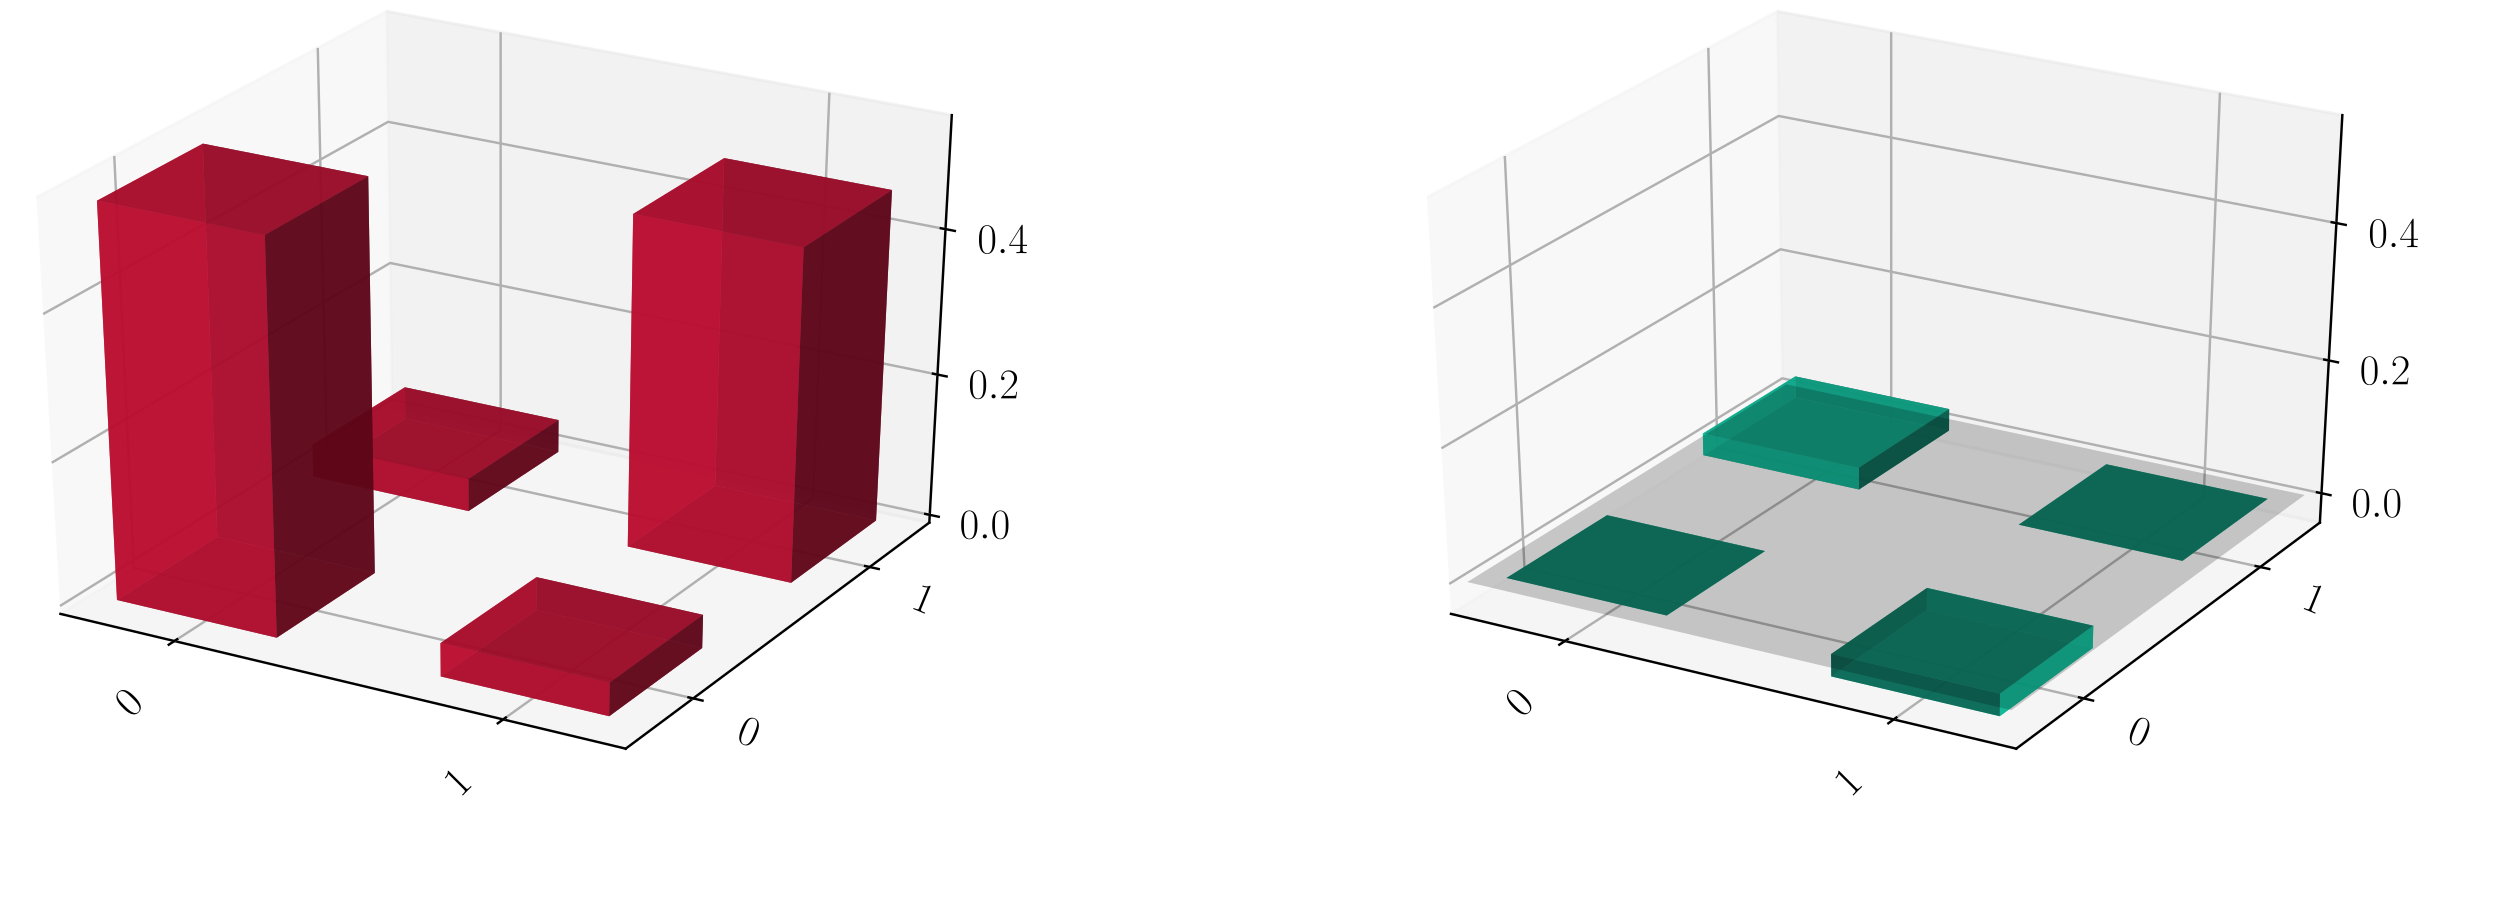 <?xml version="1.0" encoding="utf-8" standalone="no"?>
<!DOCTYPE svg PUBLIC "-//W3C//DTD SVG 1.1//EN"
  "http://www.w3.org/Graphics/SVG/1.1/DTD/svg11.dtd">
<!-- Created with matplotlib (https://matplotlib.org/) -->
<svg height="302.4pt" version="1.1" viewBox="0 0 820.8 302.4" width="820.8pt" xmlns="http://www.w3.org/2000/svg" xmlns:xlink="http://www.w3.org/1999/xlink">
 <defs>
  <style type="text/css">
*{stroke-linecap:butt;stroke-linejoin:round;}
  </style>
 </defs>
 <g id="figure_1">
  <g id="patch_1">
   <path d="M 0 302.4 
L 820.8 302.4 
L 820.8 0 
L 0 0 
z
" style="fill:#ffffff;"/>
  </g>
  <g id="patch_2">
   <path d="M -30.6 262.8 
L 349.855 262.8 
L 349.855 -14.4 
L -30.6 -14.4 
z
" style="fill:#ffffff;"/>
  </g>
  <g id="pane3d_1">
   <g id="patch_3">
    <path d="M 19.835 201.549 
L 128.723 133.585 
L 126.91 3.719 
L 11.951 64.782 
" style="fill:#f2f2f2;opacity:0.5;stroke:#f2f2f2;stroke-linejoin:miter;"/>
   </g>
  </g>
  <g id="pane3d_2">
   <g id="patch_4">
    <path d="M 128.723 133.585 
L 305.112 171.581 
L 312.492 37.799 
L 126.91 3.719 
" style="fill:#e6e6e6;opacity:0.5;stroke:#e6e6e6;stroke-linejoin:miter;"/>
   </g>
  </g>
  <g id="pane3d_3">
   <g id="patch_5">
    <path d="M 19.835 201.549 
L 205.42 245.801 
L 305.112 171.581 
L 128.723 133.585 
" style="fill:#ececec;opacity:0.5;stroke:#ececec;stroke-linejoin:miter;"/>
   </g>
  </g>
  <g id="axis3d_1">
   <g id="line2d_1">
    <path d="M 19.835 201.549 
L 205.42 245.801 
" style="fill:none;stroke:#000000;stroke-linecap:square;stroke-width:0.8;"/>
   </g>
   <g id="Line3DCollection_1">
    <path d="M 57.255 210.471 
L 164.384 141.267 
L 164.365 10.597 
" style="fill:none;stroke:#b0b0b0;stroke-width:0.8;"/>
    <path d="M 165.194 236.209 
L 266.98 163.367 
L 272.304 30.419 
" style="fill:none;stroke:#b0b0b0;stroke-width:0.8;"/>
   </g>
   <g id="xtick_1">
    <g id="line2d_2">
     <path d="M 58.178 209.875 
L 55.405 211.667 
" style="fill:none;stroke:#000000;stroke-linecap:square;stroke-width:0.8;"/>
    </g>
    <g id="text_1">
     <!-- 0 -->
     <defs>
      <path d="M 42 31.844 
C 42 37.969 41.906 48.422 37.703 56.453 
C 34 63.484 28.094 66 22.906 66 
C 18.094 66 12 63.781 8.203 56.562 
C 4.203 49.016 3.797 39.672 3.797 31.844 
C 3.797 26.109 3.906 17.375 7 9.734 
C 11.297 -0.609 19 -2 22.906 -2 
C 27.5 -2 34.5 -0.109 38.594 9.438 
C 41.594 16.375 42 24.5 42 31.844 
z
M 22.906 -0.406 
C 16.5 -0.406 12.703 5.125 11.297 12.75 
C 10.203 18.688 10.203 27.328 10.203 32.953 
C 10.203 40.688 10.203 47.109 11.5 53.234 
C 13.406 61.781 19 64.391 22.906 64.391 
C 27 64.391 32.297 61.672 34.203 53.438 
C 35.5 47.719 35.594 40.984 35.594 32.953 
C 35.594 26.422 35.594 18.375 34.406 12.453 
C 32.297 1.5 26.406 -0.406 22.906 -0.406 
z
" id="CMR17-48"/>
     </defs>
     <g transform="translate(43.116 235.943)rotate(-45)scale(0.14 -0.14)">
      <use transform="scale(0.996)" xlink:href="#CMR17-48"/>
     </g>
    </g>
   </g>
   <g id="xtick_2">
    <g id="line2d_3">
     <path d="M 166.073 235.58 
L 163.433 237.47 
" style="fill:none;stroke:#000000;stroke-linecap:square;stroke-width:0.8;"/>
    </g>
    <g id="text_2">
     <!-- 1 -->
     <defs>
      <path d="M 26.594 63.797 
C 26.594 65.891 26.5 66 25.094 66 
C 21.203 61.359 15.297 59.891 9.703 59.688 
C 9.406 59.688 8.906 59.688 8.797 59.5 
C 8.703 59.297 8.703 59.094 8.703 57 
C 11.797 57 17 57.594 21 59.984 
L 21 7.297 
C 21 3.797 20.797 2.594 12.203 2.594 
L 9.203 2.594 
L 9.203 0 
C 14 0.094 19 0.188 23.797 0.188 
C 28.594 0.188 33.594 0.094 38.406 0 
L 38.406 2.594 
L 35.406 2.594 
C 26.797 2.594 26.594 3.688 26.594 7.297 
z
" id="CMR17-49"/>
     </defs>
     <g transform="translate(151.05 262.1)rotate(-45)scale(0.14 -0.14)">
      <use transform="scale(0.996)" xlink:href="#CMR17-49"/>
     </g>
    </g>
   </g>
  </g>
  <g id="axis3d_2">
   <g id="line2d_4">
    <path d="M 305.112 171.581 
L 205.42 245.801 
" style="fill:none;stroke:#000000;stroke-linecap:square;stroke-width:0.8;"/>
   </g>
   <g id="Line3DCollection_2">
    <path d="M 37.513 51.204 
L 43.974 186.482 
L 227.578 229.304 
" style="fill:none;stroke:#b0b0b0;stroke-width:0.8;"/>
    <path d="M 104.331 15.713 
L 107.269 146.976 
L 285.522 186.165 
" style="fill:none;stroke:#b0b0b0;stroke-width:0.8;"/>
   </g>
   <g id="xtick_3">
    <g id="line2d_5">
     <path d="M 226.042 228.946 
L 230.653 230.022 
" style="fill:none;stroke:#000000;stroke-linecap:square;stroke-width:0.8;"/>
    </g>
    <g id="text_3">
     <!-- 0 -->
     <g transform="translate(241.281 243.088)rotate(-337.5)scale(0.14 -0.14)">
      <use transform="scale(0.996)" xlink:href="#CMR17-48"/>
     </g>
    </g>
   </g>
   <g id="xtick_4">
    <g id="line2d_6">
     <path d="M 284.034 185.838 
L 288.502 186.821 
" style="fill:none;stroke:#000000;stroke-linecap:square;stroke-width:0.8;"/>
    </g>
    <g id="text_4">
     <!-- 1 -->
     <g transform="translate(298.638 199.443)rotate(-337.5)scale(0.14 -0.14)">
      <use transform="scale(0.996)" xlink:href="#CMR17-49"/>
     </g>
    </g>
   </g>
  </g>
  <g id="axis3d_3">
   <g id="line2d_7">
    <path d="M 305.112 171.581 
L 312.492 37.799 
" style="fill:none;stroke:#000000;stroke-linecap:square;stroke-width:0.8;"/>
   </g>
   <g id="Line3DCollection_3">
    <path d="M 305.252 169.037 
L 128.689 131.11 
L 19.685 198.952 
" style="fill:none;stroke:#b0b0b0;stroke-width:0.8;"/>
    <path d="M 307.793 122.982 
L 128.064 86.343 
L 16.974 151.92 
" style="fill:none;stroke:#b0b0b0;stroke-width:0.8;"/>
    <path d="M 310.427 75.23 
L 127.417 39.998 
L 14.16 103.096 
" style="fill:none;stroke:#b0b0b0;stroke-width:0.8;"/>
   </g>
   <g id="xtick_5">
    <g id="line2d_8">
     <path d="M 303.779 168.72 
L 308.201 169.67 
" style="fill:none;stroke:#000000;stroke-linecap:square;stroke-width:0.8;"/>
    </g>
    <g id="text_5">
     <!-- $0.0$ -->
     <defs>
      <path d="M 18.406 4.797 
C 18.406 7.688 16 9.688 13.594 9.688 
C 10.703 9.688 8.703 7.297 8.703 4.891 
C 8.703 2 11.094 0 13.5 0 
C 16.406 0 18.406 2.391 18.406 4.797 
z
" id="CMMI12-58"/>
     </defs>
     <g transform="translate(315.055 176.782)scale(0.14 -0.14)">
      <use transform="scale(0.996)" xlink:href="#CMR17-48"/>
      <use transform="translate(45.69 0)scale(0.996)" xlink:href="#CMMI12-58"/>
      <use transform="translate(72.788 0)scale(0.996)" xlink:href="#CMR17-48"/>
     </g>
    </g>
   </g>
   <g id="xtick_6">
    <g id="line2d_9">
     <path d="M 306.292 122.676 
L 310.797 123.594 
" style="fill:none;stroke:#000000;stroke-linecap:square;stroke-width:0.8;"/>
    </g>
    <g id="text_6">
     <!-- $0.2$ -->
     <defs>
      <path d="M 41.703 15.469 
L 39.906 15.469 
C 38.906 8.391 38.094 7.188 37.703 6.594 
C 37.203 5.797 30 5.797 28.594 5.797 
L 9.406 5.797 
C 13 9.688 20 16.766 28.5 24.938 
C 34.594 30.719 41.703 37.5 41.703 47.391 
C 41.703 59.188 32.297 66 21.797 66 
C 10.797 66 4.094 56.297 4.094 47.297 
C 4.094 43.391 7 42.891 8.203 42.891 
C 9.203 42.891 12.203 43.484 12.203 46.984 
C 12.203 50.094 9.594 51 8.203 51 
C 7.594 51 7 50.891 6.594 50.688 
C 8.5 59.188 14.297 63.391 20.406 63.391 
C 29.094 63.391 34.797 56.5 34.797 47.391 
C 34.797 38.703 29.703 31.219 24 24.734 
L 4.094 2.297 
L 4.094 0 
L 39.297 0 
z
" id="CMR17-50"/>
     </defs>
     <g transform="translate(317.924 130.791)scale(0.14 -0.14)">
      <use transform="scale(0.996)" xlink:href="#CMR17-48"/>
      <use transform="translate(45.69 0)scale(0.996)" xlink:href="#CMMI12-58"/>
      <use transform="translate(72.788 0)scale(0.996)" xlink:href="#CMR17-50"/>
     </g>
    </g>
   </g>
   <g id="xtick_7">
    <g id="line2d_10">
     <path d="M 308.897 74.936 
L 313.489 75.819 
" style="fill:none;stroke:#000000;stroke-linecap:square;stroke-width:0.8;"/>
    </g>
    <g id="text_7">
     <!-- $0.4$ -->
     <defs>
      <path d="M 33.594 64.797 
C 33.594 66.891 33.5 67 31.703 67 
L 2 19.594 
L 2 17 
L 27.797 17 
L 27.797 7.188 
C 27.797 3.594 27.594 2.594 20.594 2.594 
L 18.703 2.594 
L 18.703 0 
C 21.906 0.188 27.297 0.188 30.703 0.188 
C 34.094 0.188 39.5 0.188 42.703 0 
L 42.703 2.594 
L 40.797 2.594 
C 33.797 2.594 33.594 3.594 33.594 7.188 
L 33.594 17 
L 43.797 17 
L 43.797 19.594 
L 33.594 19.594 
z
M 28.094 58.172 
L 28.094 19.594 
L 4 19.594 
z
" id="CMR17-52"/>
     </defs>
     <g transform="translate(320.899 83.11)scale(0.14 -0.14)">
      <use transform="scale(0.996)" xlink:href="#CMR17-48"/>
      <use transform="translate(45.69 0)scale(0.996)" xlink:href="#CMMI12-58"/>
      <use transform="translate(72.788 0)scale(0.996)" xlink:href="#CMR17-52"/>
     </g>
    </g>
   </g>
  </g>
  <g id="axes_1">
   <g id="Poly3DCollection_1">
    <path clip-path="url(#p60275ccb8a)" d="M 133.052 137.476 
L 132.925 127.153 
L 183.381 137.931 
L 183.306 148.338 
z
" style="fill:#5d0618;fill-opacity:0.8;"/>
    <path clip-path="url(#p60275ccb8a)" d="M 102.864 156.46 
L 102.61 145.991 
L 132.925 127.153 
L 133.052 137.476 
z
" style="fill:#ba0c2f;fill-opacity:0.8;"/>
    <path clip-path="url(#p60275ccb8a)" d="M 102.864 156.46 
L 133.052 137.476 
L 183.306 148.338 
L 153.833 167.797 
z
" style="fill:#74081d;fill-opacity:0.8;"/>
    <path clip-path="url(#p60275ccb8a)" d="M 102.61 145.991 
L 153.788 157.243 
L 183.381 137.931 
L 132.925 127.153 
z
" style="fill:#a30a29;fill-opacity:0.8;"/>
    <path clip-path="url(#p60275ccb8a)" d="M 153.833 167.797 
L 183.306 148.338 
L 183.381 137.931 
L 153.788 157.243 
z
" style="fill:#5d0618;fill-opacity:0.8;"/>
    <path clip-path="url(#p60275ccb8a)" d="M 102.864 156.46 
L 153.833 167.797 
L 153.788 157.243 
L 102.61 145.991 
z
" style="fill:#ba0c2f;fill-opacity:0.8;"/>
   </g>
   <g id="Poly3DCollection_2">
    <path clip-path="url(#p60275ccb8a)" d="M 206.101 179.423 
L 234.813 159.47 
L 287.62 170.884 
L 259.718 191.35 
z
" style="fill:#74081d;fill-opacity:0.8;"/>
    <path clip-path="url(#p60275ccb8a)" d="M 234.813 159.47 
L 237.76 51.902 
L 292.858 62.387 
L 287.62 170.884 
z
" style="fill:#5d0618;fill-opacity:0.8;"/>
    <path clip-path="url(#p60275ccb8a)" d="M 206.101 179.423 
L 207.88 70.238 
L 237.76 51.902 
L 234.813 159.47 
z
" style="fill:#ba0c2f;fill-opacity:0.8;"/>
    <path clip-path="url(#p60275ccb8a)" d="M 259.718 191.35 
L 287.62 170.884 
L 292.858 62.387 
L 263.861 81.214 
z
" style="fill:#5d0618;fill-opacity:0.8;"/>
    <path clip-path="url(#p60275ccb8a)" d="M 206.101 179.423 
L 259.718 191.35 
L 263.861 81.214 
L 207.88 70.238 
z
" style="fill:#ba0c2f;fill-opacity:0.8;"/>
    <path clip-path="url(#p60275ccb8a)" d="M 207.88 70.238 
L 263.861 81.214 
L 292.858 62.387 
L 237.76 51.902 
z
" style="fill:#a30a29;fill-opacity:0.8;"/>
   </g>
   <g id="Poly3DCollection_3">
    <path clip-path="url(#p60275ccb8a)" d="M 176.094 200.277 
L 176.142 189.485 
L 230.827 201.871 
L 230.541 212.751 
z
" style="fill:#5d0618;fill-opacity:0.8;"/>
    <path clip-path="url(#p60275ccb8a)" d="M 144.7 222.094 
L 144.612 211.148 
L 176.142 189.485 
L 176.094 200.277 
z
" style="fill:#ba0c2f;fill-opacity:0.8;"/>
    <path clip-path="url(#p60275ccb8a)" d="M 144.7 222.094 
L 176.094 200.277 
L 230.541 212.751 
L 199.997 235.155 
z
" style="fill:#74081d;fill-opacity:0.8;"/>
    <path clip-path="url(#p60275ccb8a)" d="M 144.612 211.148 
L 200.154 224.118 
L 230.827 201.871 
L 176.142 189.485 
z
" style="fill:#a30a29;fill-opacity:0.8;"/>
    <path clip-path="url(#p60275ccb8a)" d="M 199.997 235.155 
L 230.541 212.751 
L 230.827 201.871 
L 200.154 224.118 
z
" style="fill:#5d0618;fill-opacity:0.8;"/>
    <path clip-path="url(#p60275ccb8a)" d="M 144.7 222.094 
L 199.997 235.155 
L 200.154 224.118 
L 144.612 211.148 
z
" style="fill:#ba0c2f;fill-opacity:0.8;"/>
   </g>
   <g id="Poly3DCollection_4">
    <path clip-path="url(#p60275ccb8a)" d="M 38.414 196.99 
L 71.347 176.279 
L 123.047 188.124 
L 90.858 209.377 
z
" style="fill:#74081d;fill-opacity:0.8;"/>
    <path clip-path="url(#p60275ccb8a)" d="M 71.347 176.279 
L 66.597 47.153 
L 120.897 57.862 
L 123.047 188.124 
z
" style="fill:#5d0618;fill-opacity:0.8;"/>
    <path clip-path="url(#p60275ccb8a)" d="M 38.414 196.99 
L 31.837 65.887 
L 66.597 47.153 
L 71.347 176.279 
z
" style="fill:#ba0c2f;fill-opacity:0.8;"/>
    <path clip-path="url(#p60275ccb8a)" d="M 90.858 209.377 
L 123.047 188.124 
L 120.897 57.862 
L 86.958 77.112 
z
" style="fill:#5d0618;fill-opacity:0.8;"/>
    <path clip-path="url(#p60275ccb8a)" d="M 38.414 196.99 
L 90.858 209.377 
L 86.958 77.112 
L 31.837 65.887 
z
" style="fill:#ba0c2f;fill-opacity:0.8;"/>
    <path clip-path="url(#p60275ccb8a)" d="M 31.837 65.887 
L 86.958 77.112 
L 120.897 57.862 
L 66.597 47.153 
z
" style="fill:#a30a29;fill-opacity:0.8;"/>
   </g>
  </g>
  <g id="patch_6">
   <path d="M 425.945 262.8 
L 806.4 262.8 
L 806.4 -14.4 
L 425.945 -14.4 
z
" style="fill:#ffffff;"/>
  </g>
  <g id="pane3d_4">
   <g id="patch_7">
    <path d="M 476.381 201.549 
L 585.269 133.585 
L 583.456 3.719 
L 468.496 64.782 
" style="fill:#f2f2f2;opacity:0.5;stroke:#f2f2f2;stroke-linejoin:miter;"/>
   </g>
  </g>
  <g id="pane3d_5">
   <g id="patch_8">
    <path d="M 585.269 133.585 
L 761.657 171.581 
L 769.037 37.799 
L 583.456 3.719 
" style="fill:#e6e6e6;opacity:0.5;stroke:#e6e6e6;stroke-linejoin:miter;"/>
   </g>
  </g>
  <g id="pane3d_6">
   <g id="patch_9">
    <path d="M 476.381 201.549 
L 661.965 245.801 
L 761.657 171.581 
L 585.269 133.585 
" style="fill:#ececec;opacity:0.5;stroke:#ececec;stroke-linejoin:miter;"/>
   </g>
  </g>
  <g id="axis3d_4">
   <g id="line2d_11">
    <path d="M 476.381 201.549 
L 661.965 245.801 
" style="fill:none;stroke:#000000;stroke-linecap:square;stroke-width:0.8;"/>
   </g>
   <g id="Line3DCollection_4">
    <path d="M 513.8 210.471 
L 620.93 141.267 
L 620.91 10.597 
" style="fill:none;stroke:#b0b0b0;stroke-width:0.8;"/>
    <path d="M 621.74 236.209 
L 723.525 163.367 
L 728.849 30.419 
" style="fill:none;stroke:#b0b0b0;stroke-width:0.8;"/>
   </g>
   <g id="xtick_8">
    <g id="line2d_12">
     <path d="M 514.724 209.875 
L 511.95 211.667 
" style="fill:none;stroke:#000000;stroke-linecap:square;stroke-width:0.8;"/>
    </g>
    <g id="text_8">
     <!-- 0 -->
     <g transform="translate(499.662 235.943)rotate(-45)scale(0.14 -0.14)">
      <use transform="scale(0.996)" xlink:href="#CMR17-48"/>
     </g>
    </g>
   </g>
   <g id="xtick_9">
    <g id="line2d_13">
     <path d="M 622.619 235.58 
L 619.978 237.47 
" style="fill:none;stroke:#000000;stroke-linecap:square;stroke-width:0.8;"/>
    </g>
    <g id="text_9">
     <!-- 1 -->
     <g transform="translate(607.596 262.1)rotate(-45)scale(0.14 -0.14)">
      <use transform="scale(0.996)" xlink:href="#CMR17-49"/>
     </g>
    </g>
   </g>
  </g>
  <g id="axis3d_5">
   <g id="line2d_14">
    <path d="M 761.657 171.581 
L 661.965 245.801 
" style="fill:none;stroke:#000000;stroke-linecap:square;stroke-width:0.8;"/>
   </g>
   <g id="Line3DCollection_5">
    <path d="M 494.059 51.204 
L 500.519 186.482 
L 684.123 229.304 
" style="fill:none;stroke:#b0b0b0;stroke-width:0.8;"/>
    <path d="M 560.876 15.713 
L 563.814 146.976 
L 742.068 186.165 
" style="fill:none;stroke:#b0b0b0;stroke-width:0.8;"/>
   </g>
   <g id="xtick_10">
    <g id="line2d_15">
     <path d="M 682.587 228.946 
L 687.198 230.022 
" style="fill:none;stroke:#000000;stroke-linecap:square;stroke-width:0.8;"/>
    </g>
    <g id="text_10">
     <!-- 0 -->
     <g transform="translate(697.826 243.088)rotate(-337.5)scale(0.14 -0.14)">
      <use transform="scale(0.996)" xlink:href="#CMR17-48"/>
     </g>
    </g>
   </g>
   <g id="xtick_11">
    <g id="line2d_16">
     <path d="M 740.579 185.838 
L 745.047 186.821 
" style="fill:none;stroke:#000000;stroke-linecap:square;stroke-width:0.8;"/>
    </g>
    <g id="text_11">
     <!-- 1 -->
     <g transform="translate(755.184 199.443)rotate(-337.5)scale(0.14 -0.14)">
      <use transform="scale(0.996)" xlink:href="#CMR17-49"/>
     </g>
    </g>
   </g>
  </g>
  <g id="axis3d_6">
   <g id="line2d_17">
    <path d="M 761.657 171.581 
L 769.037 37.799 
" style="fill:none;stroke:#000000;stroke-linecap:square;stroke-width:0.8;"/>
   </g>
   <g id="Line3DCollection_6">
    <path d="M 762.189 161.942 
L 585.138 124.209 
L 475.813 191.71 
" style="fill:none;stroke:#b0b0b0;stroke-width:0.8;"/>
    <path d="M 764.593 118.353 
L 584.546 81.848 
L 473.247 147.19 
" style="fill:none;stroke:#b0b0b0;stroke-width:0.8;"/>
    <path d="M 767.081 73.251 
L 583.935 38.078 
L 470.588 101.071 
" style="fill:none;stroke:#b0b0b0;stroke-width:0.8;"/>
   </g>
   <g id="xtick_12">
    <g id="line2d_18">
     <path d="M 760.711 161.627 
L 765.147 162.572 
" style="fill:none;stroke:#000000;stroke-linecap:square;stroke-width:0.8;"/>
    </g>
    <g id="text_12">
     <!-- $0.0$ -->
     <g transform="translate(772.042 169.696)scale(0.14 -0.14)">
      <use transform="scale(0.996)" xlink:href="#CMR17-48"/>
      <use transform="translate(45.69 0)scale(0.996)" xlink:href="#CMMI12-58"/>
      <use transform="translate(72.788 0)scale(0.996)" xlink:href="#CMR17-48"/>
     </g>
    </g>
   </g>
   <g id="xtick_13">
    <g id="line2d_19">
     <path d="M 763.09 118.048 
L 767.603 118.963 
" style="fill:none;stroke:#000000;stroke-linecap:square;stroke-width:0.8;"/>
    </g>
    <g id="text_13">
     <!-- $0.2$ -->
     <g transform="translate(774.758 126.169)scale(0.14 -0.14)">
      <use transform="scale(0.996)" xlink:href="#CMR17-48"/>
      <use transform="translate(45.69 0)scale(0.996)" xlink:href="#CMMI12-58"/>
      <use transform="translate(72.788 0)scale(0.996)" xlink:href="#CMR17-50"/>
     </g>
    </g>
   </g>
   <g id="xtick_14">
    <g id="line2d_20">
     <path d="M 765.551 72.957 
L 770.146 73.839 
" style="fill:none;stroke:#000000;stroke-linecap:square;stroke-width:0.8;"/>
    </g>
    <g id="text_14">
     <!-- $0.4$ -->
     <g transform="translate(777.568 81.134)scale(0.14 -0.14)">
      <use transform="scale(0.996)" xlink:href="#CMR17-48"/>
      <use transform="translate(45.69 0)scale(0.996)" xlink:href="#CMMI12-58"/>
      <use transform="translate(72.788 0)scale(0.996)" xlink:href="#CMR17-52"/>
     </g>
    </g>
   </g>
  </g>
  <g id="axes_2">
   <g id="Poly3DCollection_5">
    <path clip-path="url(#p6277df9332)" d="M 589.512 130.542 
L 589.426 123.57 
L 639.952 134.319 
L 639.902 141.347 
z
" style="fill:#065d4c;fill-opacity:0.8;"/>
    <path clip-path="url(#p6277df9332)" d="M 559.239 149.428 
L 559.068 142.358 
L 589.426 123.57 
L 589.512 130.542 
z
" style="fill:#0cba97;fill-opacity:0.8;"/>
    <path clip-path="url(#p6277df9332)" d="M 559.239 149.428 
L 589.512 130.542 
L 639.902 141.347 
L 610.348 160.708 
z
" style="fill:#08745e;fill-opacity:0.8;"/>
    <path clip-path="url(#p6277df9332)" d="M 559.068 142.358 
L 610.317 153.58 
L 639.952 134.319 
L 589.426 123.57 
z
" style="fill:#0aa384;fill-opacity:0.8;"/>
    <path clip-path="url(#p6277df9332)" d="M 610.348 160.708 
L 639.902 141.347 
L 639.952 134.319 
L 610.317 153.58 
z
" style="fill:#065d4c;fill-opacity:0.8;"/>
    <path clip-path="url(#p6277df9332)" d="M 559.239 149.428 
L 610.348 160.708 
L 610.317 153.58 
L 559.068 142.358 
z
" style="fill:#0cba97;fill-opacity:0.8;"/>
   </g>
   <g id="Poly3DCollection_6">
    <path clip-path="url(#p6277df9332)" d="M 691.551 152.423 
L 691.551 152.423 
L 744.509 163.779 
L 744.509 163.779 
z
" style="fill:#065d4c;fill-opacity:0.8;"/>
    <path clip-path="url(#p6277df9332)" d="M 662.763 172.277 
L 662.763 172.277 
L 691.551 152.423 
L 691.551 152.423 
z
" style="fill:#065d4c;fill-opacity:0.8;"/>
    <path clip-path="url(#p6277df9332)" d="M 662.763 172.277 
L 716.535 184.144 
L 744.509 163.779 
L 691.551 152.423 
z
" style="fill:#0aa384;fill-opacity:0.8;"/>
    <path clip-path="url(#p6277df9332)" d="M 662.763 172.277 
L 691.551 152.423 
L 744.509 163.779 
L 716.535 184.144 
z
" style="fill:#08745e;fill-opacity:0.8;"/>
    <path clip-path="url(#p6277df9332)" d="M 716.535 184.144 
L 744.509 163.779 
L 744.509 163.779 
L 716.535 184.144 
z
" style="fill:#065d4c;fill-opacity:0.8;"/>
    <path clip-path="url(#p6277df9332)" d="M 662.763 172.277 
L 716.535 184.144 
L 716.535 184.144 
L 662.763 172.277 
z
" style="fill:#065d4c;fill-opacity:0.8;"/>
   </g>
   <g id="Poly3DCollection_7">
    <path clip-path="url(#p6277df9332)" d="M 527.631 169.148 
L 527.631 169.148 
L 579.474 180.934 
L 579.474 180.934 
z
" style="fill:#065d4c;fill-opacity:0.8;"/>
    <path clip-path="url(#p6277df9332)" d="M 494.596 189.757 
L 494.596 189.757 
L 527.631 169.148 
L 527.631 169.148 
z
" style="fill:#065d4c;fill-opacity:0.8;"/>
    <path clip-path="url(#p6277df9332)" d="M 494.596 189.757 
L 547.188 202.085 
L 579.474 180.934 
L 527.631 169.148 
z
" style="fill:#0aa384;fill-opacity:0.8;"/>
    <path clip-path="url(#p6277df9332)" d="M 494.596 189.757 
L 527.631 169.148 
L 579.474 180.934 
L 547.188 202.085 
z
" style="fill:#08745e;fill-opacity:0.8;"/>
    <path clip-path="url(#p6277df9332)" d="M 547.188 202.085 
L 579.474 180.934 
L 579.474 180.934 
L 547.188 202.085 
z
" style="fill:#065d4c;fill-opacity:0.8;"/>
    <path clip-path="url(#p6277df9332)" d="M 494.596 189.757 
L 547.188 202.085 
L 547.188 202.085 
L 494.596 189.757 
z
" style="fill:#065d4c;fill-opacity:0.8;"/>
   </g>
   <g id="Poly3DCollection_8">
    <path clip-path="url(#p6277df9332)" d="M 632.672 193.029 
L 632.639 200.277 
L 687.086 212.751 
L 687.278 205.443 
z
" style="fill:#0cba97;fill-opacity:0.8;"/>
    <path clip-path="url(#p6277df9332)" d="M 601.187 214.742 
L 601.246 222.094 
L 632.639 200.277 
L 632.672 193.029 
z
" style="fill:#065d4c;fill-opacity:0.8;"/>
    <path clip-path="url(#p6277df9332)" d="M 601.246 222.094 
L 656.543 235.155 
L 687.086 212.751 
L 632.639 200.277 
z
" style="fill:#0aa384;fill-opacity:0.8;"/>
    <path clip-path="url(#p6277df9332)" d="M 601.187 214.742 
L 632.672 193.029 
L 687.278 205.443 
L 656.648 227.742 
z
" style="fill:#08745e;fill-opacity:0.8;"/>
    <path clip-path="url(#p6277df9332)" d="M 656.648 227.742 
L 687.278 205.443 
L 687.086 212.751 
L 656.543 235.155 
z
" style="fill:#0cba97;fill-opacity:0.8;"/>
    <path clip-path="url(#p6277df9332)" d="M 601.187 214.742 
L 656.648 227.742 
L 656.543 235.155 
L 601.246 222.094 
z
" style="fill:#065d4c;fill-opacity:0.8;"/>
   </g>
   <g id="Poly3DCollection_9">
    <path clip-path="url(#p6277df9332)" d="M 481.725 191.095 
L 660.399 233.172 
L 756.64 162.518 
L 586.506 126.189 
z
" style="fill-opacity:0.2;"/>
   </g>
  </g>
 </g>
 <defs>
  <clipPath id="p60275ccb8a">
   <rect height="277.2" width="380.455" x="-30.6" y="-14.4"/>
  </clipPath>
  <clipPath id="p6277df9332">
   <rect height="277.2" width="380.455" x="425.945" y="-14.4"/>
  </clipPath>
 </defs>
</svg>
